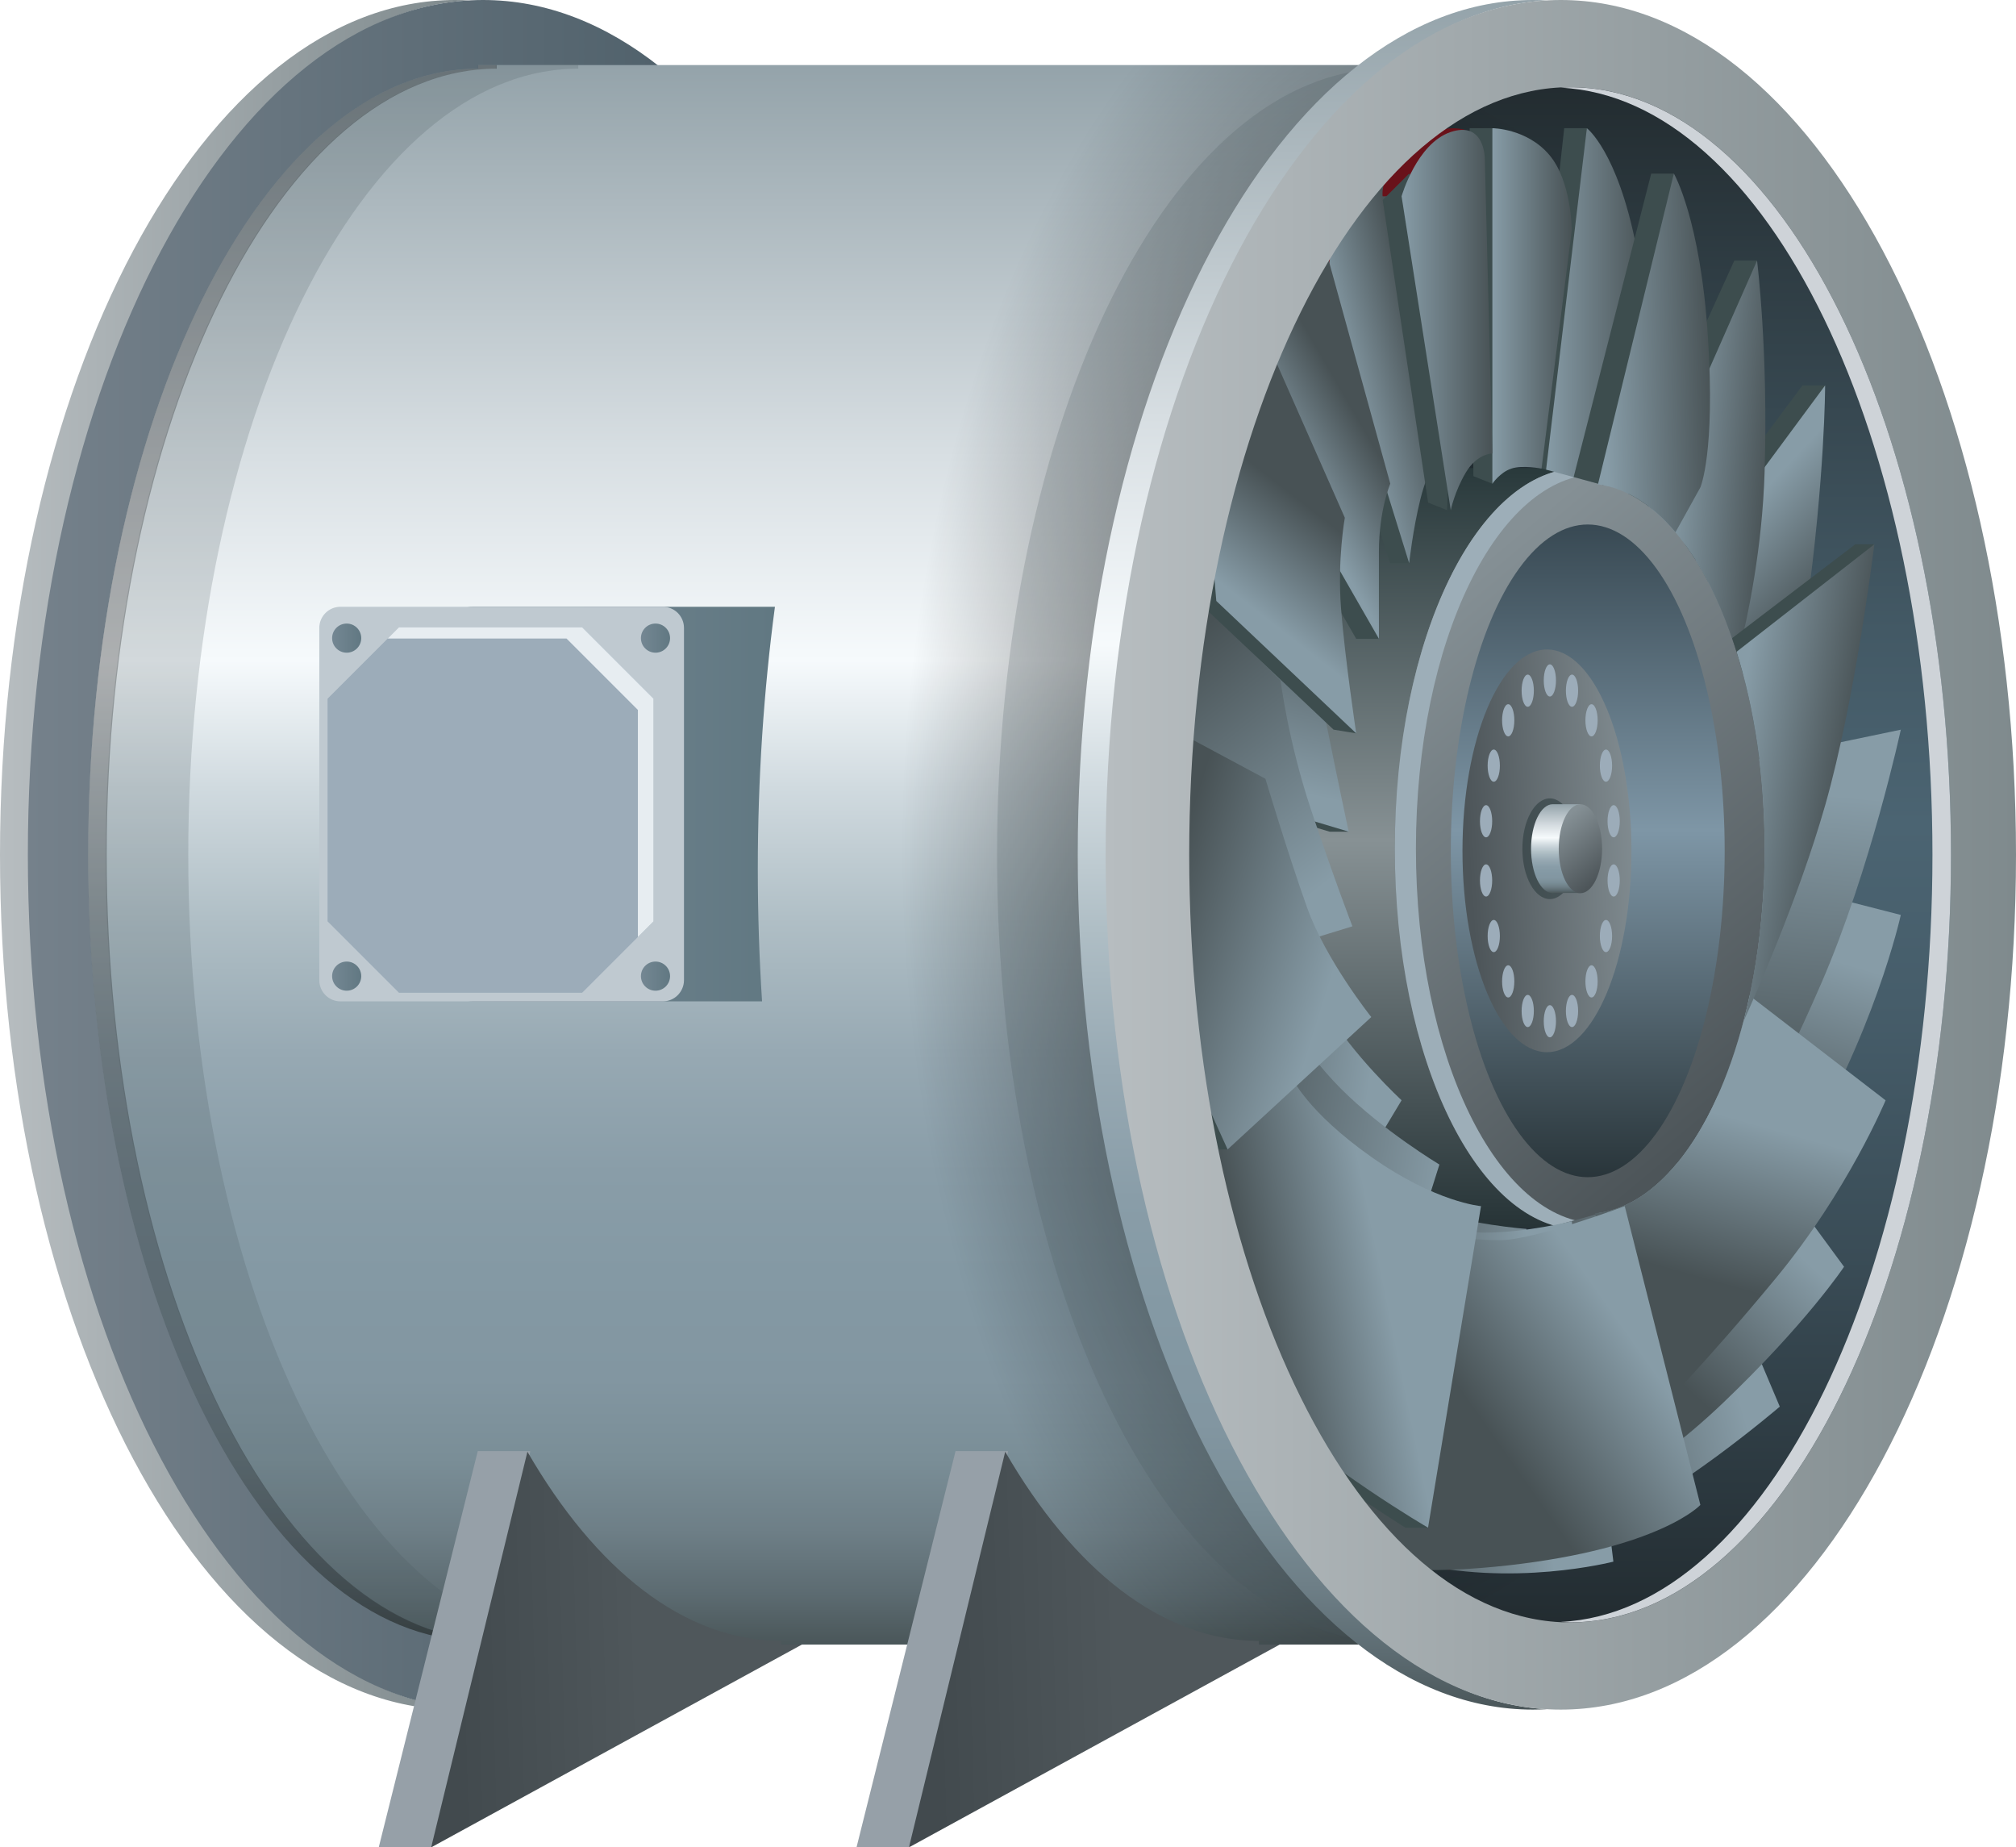 <svg version="1.1" xmlns="http://www.w3.org/2000/svg" xmlns:xlink="http://www.w3.org/1999/xlink"
               viewBox="0 0 346 317" style="enable-background:new 0 0 346 317;" xml:space="preserve">
            <style type="text/css">
              .zysfj-st0{fill:url(#zysfj_1_);}
              .zysfj-st1{fill:url(#zysfj_2_);}
              .zysfj-st2{fill:url(#zysfj_3_);}
              .zysfj-st3{fill:url(#zysfj_4_);}
              .zysfj-st4{fill:url(#zysfj_5_);}
              .zysfj-st5{fill:url(#zysfj_6_);}
              .zysfj-st6{fill:#9DAEB8;}
              .zysfj-st7{fill:url(#zysfj_7_);}
              .zysfj-st8{fill:url(#zysfj_8_);}
              .zysfj-st9{fill:url(#zysfj_9_);}
              .zysfj-st10{fill:#69121A;}
              .zysfj-st11{fill:#3D4D4E;}
              .zysfj-st12{fill:url(#zysfj_10_);}
              .zysfj-st13{fill:url(#zysfj_11_);}
              .zysfj-st14{fill:url(#zysfj_12_);}
              .zysfj-st15{fill:url(#zysfj_13_);}
              .zysfj-st16{fill:url(#zysfj_14_);}
              .zysfj-st17{fill:url(#zysfj_15_);}
              .zysfj-st18{fill:url(#zysfj_16_);}
              .zysfj-st19{fill:#9CACB9;}
              .zysfj-st20{fill:url(#zysfj_17_);}
              .zysfj-st21{fill:url(#zysfj_18_);}
              .zysfj-st22{fill:url(#zysfj_19_);}
              .zysfj-st23{fill:url(#zysfj_20_);}
              .zysfj-st24{fill:url(#zysfj_21_);}
              .zysfj-st25{fill:url(#zysfj_22_);}
              .zysfj-st26{fill:url(#zysfj_23_);}
              .zysfj-st27{fill:url(#zysfj_24_);}
              .zysfj-st28{fill:url(#zysfj_25_);}
              .zysfj-st29{fill:url(#zysfj_26_);}
              .zysfj-st30{fill:url(#zysfj_27_);}
              .zysfj-st31{fill:url(#zysfj_28_);}
              .zysfj-st32{fill:url(#zysfj_29_);}
              .zysfj-st33{fill:url(#zysfj_30_);}
              .zysfj-st34{fill:url(#zysfj_31_);}
              .zysfj-st35{fill:url(#zysfj_32_);}
              .zysfj-st36{fill:url(#zysfj_33_);}
              .zysfj-st37{fill:url(#zysfj_34_);}
              .zysfj-st38{opacity:0.3;}
              .zysfj-st39{opacity:0.2;fill:#49565E;}
              .zysfj-st40{fill:url(#zysfj_35_);}
              .zysfj-st41{fill:url(#zysfj_36_);}
              .zysfj-st42{fill:#CED3D8;}
              .zysfj-st43{fill:#96A0A8;}
              .zysfj-st44{fill:url(#zysfj_37_);}
              .zysfj-st45{fill:url(#zysfj_38_);}
              .zysfj-st46{fill:url(#zysfj_39_);}
              .zysfj-st47{fill:#BFC9D0;}
              .zysfj-st48{fill:#E7EDF1;}
              .zysfj-st49{opacity:0.5;fill:#243436;}
              .zysfj-st50{fill:url(#zysfj_40_);}
              .zysfj-st51{fill:url(#zysfj_41_);}
              .zysfj-st52{fill:url(#zysfj_42_);}
              .zysfj-st53{fill:url(#zysfj_43_);}
              .zysfj-st54{fill:url(#zysfj_44_);}
              .zysfj-st55{fill:url(#zysfj_45_);}
              .zysfj-st56{opacity:0.4;fill:#FF0000;}         
            </style>
            <g id="SVG_base1">
              <linearGradient id="zysfj_1_" gradientUnits="userSpaceOnUse" x1="0" y1="146.683" x2="80.516" y2="146.683">
                <stop  offset="0" style="stop-color:#B7BDC0"/>
                <stop  offset="1" style="stop-color:#7F8A8D"/>
              </linearGradient>
              <path class="zysfj-st0" d="M9.57,146.68C9.57,67.17,38.48,2.45,80.52,0.07C79.72,0.03,78.92,0,78.12,0C34.98,0,0,65.67,0,146.68
                s34.98,146.68,78.12,146.68c0.8,0,1.6-0.03,2.39-0.07C38.48,290.92,9.57,226.19,9.57,146.68z"/>
              <linearGradient id="zysfj_2_" gradientUnits="userSpaceOnUse" x1="4.783" y1="146.683" x2="161.032" y2="146.683">
                <stop  offset="0" style="stop-color:#75818B"/>
                <stop  offset="1" style="stop-color:#41545E"/>
              </linearGradient>
              <path class="zysfj-st1" d="M82.91,0C39.76,0,4.78,65.67,4.78,146.68s34.98,146.68,78.12,146.68s78.12-65.67,78.12-146.68
                S126.05,0,82.91,0z"/>
              <linearGradient id="zysfj_3_" gradientUnits="userSpaceOnUse" x1="226.412" y1="280.264" x2="226.412" y2="13.101">
                <stop  offset="0" style="stop-color:#222B2F"/>
                <stop  offset="0.021" style="stop-color:#242E33"/>
                <stop  offset="0.232" style="stop-color:#394B55"/>
                <stop  offset="0.406" style="stop-color:#465D6A"/>
                <stop  offset="0.52" style="stop-color:#4B6472"/>
                <stop  offset="0.644" style="stop-color:#435965"/>
                <stop  offset="0.873" style="stop-color:#2F3D44"/>
                <stop  offset="1" style="stop-color:#222B2F"/>
              </linearGradient>
              <path class="zysfj-st2" d="M272.04,13.73V13.1H114.8v267.16h157.25v-0.62c36.44,0,65.99-59.53,65.99-132.96S308.49,13.73,272.04,13.73z"
                />
              
                <radialGradient id="zysfj_4_" cx="226.412" cy="146.683" r="88.146" gradientTransform="matrix(1 0 0 1.546 0 -80.109)" gradientUnits="userSpaceOnUse">
                <stop  offset="0" style="stop-color:#000000"/>
                <stop  offset="1" style="stop-color:#000000;stop-opacity:0"/>
              </radialGradient>
              <path class="zysfj-st3" d="M272.04,13.73V13.1H114.8v267.16h157.25v-0.62c36.44,0,65.99-59.53,65.99-132.96S308.49,13.73,272.04,13.73z"
                />
              <linearGradient id="zysfj_5_" gradientUnits="userSpaceOnUse" x1="234.764" y1="210.953" x2="234.764" y2="80.317">
                <stop  offset="0" style="stop-color:#263336"/>
                <stop  offset="0.511" style="stop-color:#879194"/>
                <stop  offset="1" style="stop-color:#29393B"/>
              </linearGradient>
              <path class="zysfj-st4" d="M270.82,80.32h-40.67v0.03c-17.4,0.41-31.44,29.48-31.44,65.29c0,36.07,14.24,65.31,31.81,65.31
                c0.98,0,1.94-0.1,2.9-0.28h37.4V80.32z"/>
              <linearGradient id="zysfj_6_" gradientUnits="userSpaceOnUse" x1="239.931" y1="108.032" x2="303.931" y2="185.032">
                <stop  offset="0" style="stop-color:#859095"/>
                <stop  offset="1" style="stop-color:#4D5559"/>
              </linearGradient>
              <ellipse class="zysfj-st5" cx="271.19" cy="145.64" rx="31.81" ry="65.31"/>
              <path class="zysfj-st6" d="M274.32,209.92c-17.29,0-31.31-28.78-31.31-64.28c0-35.5,14.02-64.28,31.31-64.28c1.21,0,2.39,0.15,3.57,0.43
                c-2.16-0.95-4.4-1.46-6.69-1.46c-17.57,0-31.81,29.24-31.81,65.31s14.24,65.31,31.81,65.31c2.3,0,4.53-0.51,6.69-1.46
                C276.71,209.77,275.52,209.92,274.32,209.92z"/>
              <linearGradient id="zysfj_7_" gradientUnits="userSpaceOnUse" x1="272.5" y1="202" x2="272.5" y2="90">
                <stop  offset="0" style="stop-color:#29353A"/>
                <stop  offset="0.531" style="stop-color:#7E96A6"/>
                <stop  offset="1" style="stop-color:#384953"/>
              </linearGradient>
              <ellipse class="zysfj-st7" cx="272.5" cy="146" rx="23.5" ry="56"/>
              <linearGradient id="zysfj_8_" gradientUnits="userSpaceOnUse" x1="283.088" y1="144.865" x2="252.088" y2="146.865">
                <stop  offset="0" style="stop-color:#859095"/>
                <stop  offset="1" style="stop-color:#4D5559"/>
              </linearGradient>
              <ellipse class="zysfj-st8" cx="265.5" cy="146" rx="14.5" ry="34.55"/>
            </g>
            
              <g id="SVG_ani">
                <g class="f1">
                  <animate values="show;hide;hide;" dur="0.5s" attributeName="class" repeatCount="indefinite"/>
              <linearGradient id="zysfj_9_" gradientUnits="userSpaceOnUse" x1="309.037" y1="163.015" x2="299.066" y2="196.667">
                <stop  offset="0" style="stop-color:#879CA7"/>
                <stop  offset="1" style="stop-color:#485255"/>
              </linearGradient>
                  <path class="zysfj-st9" d="M302.75,150.98c-1.08,26.21-10.02,47.83-21.96,54.87l5.85,22.55c0,0,7.79-6.49,21.42-28.56
                c13.63-22.07,18.17-42.84,18.17-42.84L302.75,150.98z"/>
                  <path class="zysfj-st10" d="M207.45,228.39l-14.93,5.19c0,0,11.61,10.83,23.36,19.47c22.07,16.23,46.08,16.23,46.08,16.23L207.45,228.39z
                "/>
                  <path class="zysfj-st10" d="M200.96,73.92l-5.19-14.93h-3.25c0,0,0.65,22.07,3.25,40.89s6.49,35.05,6.49,35.05h3.25L200.96,73.92z"/>
                  <polygon class="zysfj-st11" points="217.19,133.63 204.21,133.63 202.26,134.93 228.22,142.72 231.47,142.72 	"/>
                  <linearGradient id="zysfj_10_" gradientUnits="userSpaceOnUse" x1="294.799" y1="227.039" x2="260.316" y2="237.01">
                <stop  offset="0" style="stop-color:#879CA7"/>
                    <stop  offset="1" style="stop-color:#485255"/>
              </linearGradient>
                  <path class="zysfj-st12" d="M287.82,199.63c-3.98,4.81-8.53,7.83-13.4,8.49c-0.07,0.09-0.11,0.15-0.11,0.15s-3.25,1.3-10.38,2.6
                c-10.53,1.91-14.93,1.3-14.93,1.3l-12.33,57.11c0,0,24.66-1.95,37.64-7.14c12.98-5.19,31.15-20.77,31.15-20.77L287.82,199.63z"/>
                  <path class="zysfj-st11" d="M293.11,99.75l2.61,0.78l17.52-34.4h-3.89l-20.23,27.17C290.53,95.23,291.87,97.38,293.11,99.75z"/>
                  <linearGradient id="zysfj_11_" gradientUnits="userSpaceOnUse" x1="296.481" y1="90.965" x2="311.853" y2="105.091">
                <stop  offset="0" style="stop-color:#879CA7"/>
                    <stop  offset="1" style="stop-color:#485255"/>
              </linearGradient>
                  <path class="zysfj-st13" d="M291.04,96.14c6.12,9.75,10.38,24.16,11.51,40.64c2.19-6.27,5.44-17.24,7.44-31.7
                c3.25-23.36,3.25-38.94,3.25-38.94L291.04,96.14z"/>
                  <polygon class="zysfj-st11" points="265.36,80.59 272.35,57.7 272.35,22 268.46,22 262.12,79.71 	"/>
                  <linearGradient id="zysfj_12_" gradientUnits="userSpaceOnUse" x1="265.349" y1="52.569" x2="282.669" y2="52.569">
                <stop  offset="0" style="stop-color:#879CA7"/>
                    <stop  offset="1" style="stop-color:#485255"/>
              </linearGradient>
                  <path class="zysfj-st14" d="M280.79,42.12C277.55,25.89,272.35,22,272.35,22l-7,58.59l9.44,2.55l7.3-24.14
                C282.09,58.99,284.04,58.35,280.79,42.12z"/>
                  <path class="zysfj-st10" d="M223.68,51.21h3.89l9.74-16.23L239.25,22h-4.54c0,0-5.19,3.25-8.44,12.98S223.68,51.21,223.68,51.21z"/>
                  <polygon class="zysfj-st11" points="235.36,55.75 226.27,46.66 223.68,51.21 238.6,96.64 241.85,96.64 	"/>
                  <linearGradient id="zysfj_13_" gradientUnits="userSpaceOnUse" x1="229.984" y1="61.881" x2="243.694" y2="58.557">
                <stop  offset="0" style="stop-color:#879CA7"/>
                    <stop  offset="1" style="stop-color:#485255"/>
              </linearGradient>
                  <path class="zysfj-st15" d="M241.85,96.64l-14.28-46.08c0,0,0.65-11.68,3.89-18.17S239.25,22,239.25,22l7.79,55.82
                c0,0-1.95,2.6-3.25,7.79S241.85,96.64,241.85,96.64z"/>
                  <linearGradient id="zysfj_14_" gradientUnits="userSpaceOnUse" x1="206.743" y1="132.552" x2="214.222" y2="98.069">
                <stop  offset="0" style="stop-color:#879CA7"/>
                    <stop  offset="1" style="stop-color:#485255"/>
              </linearGradient>
                  <path class="zysfj-st16" d="M195.77,58.99c0,0,0.65,20.12,3.25,38.29c2.6,18.17,6.49,37.64,6.49,37.64l25.96,7.79
                c0,0-1.97-9.19-3.89-18.82c-2.6-12.98-2.6-20.77-2.6-20.77L195.77,58.99z"/>
                  <linearGradient id="zysfj_15_" gradientUnits="userSpaceOnUse" x1="261.183" y1="238.714" x2="230.439" y2="230.404">
                <stop  offset="0" style="stop-color:#879CA7"/>
                    <stop  offset="1" style="stop-color:#485255"/>
              </linearGradient>
                  <path class="zysfj-st17" d="M226.27,197.89c0,0,6.49,5.84,16.23,9.09c9.74,3.25,19.47,3.89,19.47,3.89l-0.65,58.41
                c0,0-18.17-1.95-33.1-11.03s-31.15-24.66-31.15-24.66L226.27,197.89z"/>
                  <polygon class="zysfj-st10" points="192.52,233.58 197.07,233.58 210.05,231.64 226.27,201.13 226.27,197.89 223.03,199.18 	"/>
                  <path class="zysfj-st11" d="M175,146.61c0,0,7.14,24.01,17.52,42.19s22.72,35.7,22.72,35.7h3.89l-5.19-20.12l-29.21-53.22l-5.84-4.54H175
                z"/>
                  <linearGradient id="zysfj_16_" gradientUnits="userSpaceOnUse" x1="234.388" y1="190.439" x2="201.982" y2="185.869">
                <stop  offset="0" style="stop-color:#879CA7"/>
                    <stop  offset="1" style="stop-color:#485255"/>
              </linearGradient>
                  <path class="zysfj-st18" d="M217.19,151.81l-38.29-5.19c0,0,8.44,22.72,16.87,39.59s23.36,38.29,23.36,38.29l21.42-35.7
                c0,0-8.44-7.79-12.98-15.58C223.03,165.43,217.19,151.81,217.19,151.81z"/>
                  <ellipse class="zysfj-st19" cx="266" cy="116.76" rx="1.05" ry="2.76"/>
                  <ellipse class="zysfj-st19" cx="266" cy="175.24" rx="1.05" ry="2.76"/>
                  <ellipse class="zysfj-st19" cx="256.37" cy="160.62" rx="1.05" ry="2.76"/>
                  <ellipse class="zysfj-st19" cx="275.63" cy="131.38" rx="1.05" ry="2.76"/>
                  <ellipse class="zysfj-st19" cx="275.63" cy="160.62" rx="1.05" ry="2.76"/>
                  <ellipse class="zysfj-st19" cx="256.37" cy="131.38" rx="1.05" ry="2.76"/>
            </g>
                <g  class="f2">
                  <animate values="hide;show;hide;" dur="0.5s" attributeName="class" repeatCount="indefinite"/>
              <linearGradient id="zysfj_17_" gradientUnits="userSpaceOnUse" x1="311.182" y1="136.089" x2="306.289" y2="191.055">
                <stop  offset="0" style="stop-color:#879CA7"/>
                <stop  offset="1" style="stop-color:#485255"/>
              </linearGradient>
                  <path class="zysfj-st20" d="M301.93,130.28c0.6,4.92,0.93,10.06,0.93,15.36c0,19.23-4.22,36.43-10.86,47.92l5.02,6.28
                c0,0,7.14-11.68,15.58-31.15c8.44-19.47,13.63-43.48,13.63-43.48L301.93,130.28z"/>
                  <linearGradient id="zysfj_18_" gradientUnits="userSpaceOnUse" x1="298.851" y1="206.307" x2="278.707" y2="228.466">
                <stop  offset="0" style="stop-color:#879CA7"/>
                    <stop  offset="1" style="stop-color:#485255"/>
              </linearGradient>
                  <path class="zysfj-st21" d="M294.86,187.92c-4.87,10.92-11.6,18.28-19.15,19.98l-9.54,2.6l4.24,47.75c0,0,11.03-3.89,25.31-17.52
                c14.28-13.63,20.77-23.36,20.77-23.36L294.86,187.92z"/>
                  <polygon class="zysfj-st10" points="218.48,253.7 209.4,253.7 205.5,253.7 232.11,206.97 235.36,206.97 	"/>
                  <linearGradient id="zysfj_19_" gradientUnits="userSpaceOnUse" x1="264.098" y1="237.208" x2="236.471" y2="239.51">
                <stop  offset="0" style="stop-color:#879CA7"/>
                    <stop  offset="1" style="stop-color:#485255"/>
              </linearGradient>
                  <path class="zysfj-st22" d="M235.36,206.97c0,0,12.33,4.54,19.47,4.54c7.14,0,14.93-1.95,14.93-1.95l7.14,58.41c0,0-17.52,4.54-35.05,0
                S209.4,253.7,209.4,253.7L235.36,206.97z"/>
                  <polygon class="zysfj-st11" points="252.23,22 252.88,81.71 256.13,83.01 261.97,39.52 256.13,22 	"/>
                  <path class="zysfj-st11" d="M283.56,87.37l12.8-12.8l5.19-29.86h-3.89l-18.19,40.01C280.88,85.42,282.25,86.3,283.56,87.37z"/>
                  <path class="zysfj-st10" d="M219.13,26.54h3.89v25.31l-6.49,22.72h-3.89c0,0-0.65-13.63,1.3-25.96
                C215.89,36.28,219.13,26.54,219.13,26.54z"/>
                  <polygon class="zysfj-st11" points="224.97,77.82 214.59,71.97 212.64,74.57 232.76,109.62 236.66,109.62 	"/>
                  <path class="zysfj-st11" d="M194.47,101.18l-7.79-16.87l-3.89,1.3c0,0,3.89,29.21,8.44,45.43s11.68,35.7,11.68,35.7h3.89L194.47,101.18z"
                  />
                  <path class="zysfj-st11" d="M193.82,185.55l-12.98-7.14l-3.25,1.3c0,0,12.98,24.66,22.72,37.64c9.74,12.98,27.26,29.86,27.26,29.86h4.54
                L193.82,185.55z"/>
                  <path class="zysfj-st10" d="M215.89,249.81l-10.38,3.89c0,0,4.23,4.16,17.52,9.09c17.52,6.49,25.89,6.57,25.89,6.57L215.89,249.81z"/>
                  <linearGradient id="zysfj_20_" gradientUnits="userSpaceOnUse" x1="287.084" y1="77.578" x2="304.064" y2="79.017">
                <stop  offset="0" style="stop-color:#879CA7"/>
                    <stop  offset="1" style="stop-color:#485255"/>
              </linearGradient>
                  <path class="zysfj-st23" d="M301.56,44.72l-18.61,42.18c6.39,4.86,11.77,14,15.32,25.72c1.77-6.97,4.18-18.63,4.58-31.55
                C303.51,60.29,301.56,44.72,301.56,44.72z"/>
                  <linearGradient id="zysfj_21_" gradientUnits="userSpaceOnUse" x1="256.128" y1="52.504" x2="269.758" y2="52.504">
                <stop  offset="0" style="stop-color:#879CA7"/>
                    <stop  offset="1" style="stop-color:#485255"/>
              </linearGradient>
                  <path class="zysfj-st24" d="M264.57,80.41l5.19-40.89c0,0,0-8.44-3.89-12.98C261.97,22,256.13,22,256.13,22v61.01c0,0,1.3-1.95,3.25-2.6
                C261.32,79.76,264.57,80.41,264.57,80.41z"/>
                  <linearGradient id="zysfj_22_" gradientUnits="userSpaceOnUse" x1="246.909" y1="211.71" x2="205.468" y2="204.803">
                <stop  offset="0" style="stop-color:#879CA7"/>
                    <stop  offset="1" style="stop-color:#485255"/>
              </linearGradient>
                  <path class="zysfj-st25" d="M216.54,168.68c0,0,6.49,11.03,13.63,18.17c7.14,7.14,16.87,12.98,16.87,12.98l-14.93,47.38
                c0,0-18.17-14.28-29.21-31.15c-11.03-16.87-22.07-37.64-22.07-37.64L216.54,168.68z"/>
                  <linearGradient id="zysfj_23_" gradientUnits="userSpaceOnUse" x1="223.643" y1="154.708" x2="194.001" y2="117.584">
                <stop  offset="0" style="stop-color:#879CA7"/>
                    <stop  offset="1" style="stop-color:#485255"/>
              </linearGradient>
                  <path class="zysfj-st26" d="M186.68,84.31l33.1,32.45c0,0,1.3,10.38,5.19,22.07s7.14,20.12,7.14,20.12l-25.31,7.79
                c0,0-7.79-16.87-12.98-39.59C188.63,104.43,186.68,84.31,186.68,84.31z"/>
                  <linearGradient id="zysfj_24_" gradientUnits="userSpaceOnUse" x1="217.671" y1="75.113" x2="230.622" y2="67.631">
                <stop  offset="0" style="stop-color:#879CA7"/>
                    <stop  offset="1" style="stop-color:#485255"/>
              </linearGradient>
                  <path class="zysfj-st27" d="M223.03,26.54c0,0-3.89,9.09-5.19,23.36s-1.3,24.66-1.3,24.66l20.12,35.05c0,0,0-7.79,0-14.93
                c0-7.14,1.95-11.68,1.95-11.68L223.03,26.54z"/>
                  <ellipse class="zysfj-st19" cx="262.2" cy="118.52" rx="1.05" ry="2.76"/>
                  <ellipse class="zysfj-st19" cx="269.8" cy="173.48" rx="1.05" ry="2.76"/>
                  <ellipse class="zysfj-st19" cx="258.85" cy="168.4" rx="1.05" ry="2.76"/>
                  <ellipse class="zysfj-st19" cx="273.15" cy="123.6" rx="1.05" ry="2.76"/>
                  <ellipse class="zysfj-st19" cx="276.95" cy="151.08" rx="1.05" ry="2.76"/>
                  <ellipse class="zysfj-st19" cx="255.05" cy="140.92" rx="1.05" ry="2.76"/>
            </g>
                <g  class="f3">
                  <animate values="hide;hide;show;" dur="0.5s" attributeName="class" repeatCount="indefinite"/>
              <path class="zysfj-st11" d="M299.07,115.39l22.61-22h-3.25l-21.16,16.12C297.92,111.4,298.52,113.36,299.07,115.39z"/>
                  <polygon class="zysfj-st11" points="283.39,29.79 270.08,81.86 275.19,83.25 283.39,70.68 287.28,29.79 	"/>
                  <path class="zysfj-st10" d="M243.15,34.98l-2.6-1.3h-3.25c0,0-0.65-3.89,4.54-8.44c5.19-4.54,9.55-2.96,9.55-2.96L243.15,34.98z"/>
                  <path class="zysfj-st11" d="M250.29,38.87c-0.65,0-8.44-9.09-8.44-9.09l-4.54,4.54l7.79,51.92l3.25,1.3L250.29,38.87z"/>
                  <path class="zysfj-st10" d="M210.7,51.86l-1.95-12.98h-3.89c0,0-1.95,22.72-1.3,36.35c0.65,13.63,1.95,27.91,1.95,27.91h3.25L210.7,51.86
                z"/>
                  <polygon class="zysfj-st11" points="219.78,103.13 208.33,97.82 205.5,103.13 228.87,125.2 232.76,125.84 	"/>
                  <polygon class="zysfj-st10" points="231.47,265.38 223.68,266.68 219.78,266.03 239.9,212.16 243.15,212.16 	"/>
                  <linearGradient id="zysfj_25_" gradientUnits="userSpaceOnUse" x1="300.349" y1="192.617" x2="292.763" y2="219.557">
                <stop  offset="0" style="stop-color:#879CA7"/>
                    <stop  offset="1" style="stop-color:#485255"/>
              </linearGradient>
                  <path class="zysfj-st28" d="M300.28,170.84c-4.55,21.21-14.65,36.25-26.53,37.36l10.28,34.47c0,0,8.44-8.44,20.77-23.36
                s18.82-30.5,18.82-30.5L300.28,170.84z"/>
                  <linearGradient id="zysfj_26_" gradientUnits="userSpaceOnUse" x1="296.795" y1="131.92" x2="316.412" y2="135.32">
                <stop  offset="0" style="stop-color:#879CA7"/>
                    <stop  offset="1" style="stop-color:#485255"/>
              </linearGradient>
                  <path class="zysfj-st29" d="M298.04,111.84c3.05,9.75,4.82,21.35,4.82,33.8c0,10.69-1.3,20.74-3.6,29.55
                c1.58-3.46,9.34-20.75,13.99-37.01c5.19-18.17,8.44-44.78,8.44-44.78L298.04,111.84z"/>
                  <linearGradient id="zysfj_27_" gradientUnits="userSpaceOnUse" x1="275.264" y1="60.903" x2="293.834" y2="60.38">
                <stop  offset="0" style="stop-color:#879CA7"/>
                    <stop  offset="1" style="stop-color:#485255"/>
              </linearGradient>
                  <path class="zysfj-st30" d="M287.56,91.33l4.26-7.68c0,0,2.6-5.84,1.3-25.96s-5.84-27.91-5.84-27.91l-13.03,53.34
                C279.08,83.74,283.6,86.65,287.56,91.33z"/>
                  <linearGradient id="zysfj_28_" gradientUnits="userSpaceOnUse" x1="240.552" y1="54.918" x2="256.128" y2="54.918">
                <stop  offset="0" style="stop-color:#879CA7"/>
                    <stop  offset="1" style="stop-color:#485255"/>
              </linearGradient>
                  <path class="zysfj-st31" d="M248.99,87.55l-8.44-53.87c0,0,2.6-9.09,8.44-11.03s5.84,4.54,5.84,4.54l1.3,50.62c0,0-2.6,0-4.54,3.25
                S248.99,87.55,248.99,87.55z"/>
                  <linearGradient id="zysfj_29_" gradientUnits="userSpaceOnUse" x1="278.318" y1="227.346" x2="254.516" y2="244.086">
                <stop  offset="0" style="stop-color:#879CA7"/>
                    <stop  offset="1" style="stop-color:#485255"/>
              </linearGradient>
                  <path class="zysfj-st32" d="M223.68,266.68l19.47-55.17c0,0,8.44,1.3,14.28,1.3c5.84,0,21.42-5.84,21.42-5.84l12.98,51.27
                c0,0-6.91,7.47-33.1,10.38C235.36,271.23,223.68,266.68,223.68,266.68z"/>
                  <polygon class="zysfj-st10" points="191.87,209.57 187.33,208.27 183.44,208.27 219.13,184.91 221.73,184.91 	"/>
                  <path class="zysfj-st11" d="M204.86,212.81l-11.03-10.38l-10.38,5.84c0,0,10.38,17.52,24.66,29.86c14.28,12.33,33.1,24.01,33.1,24.01
                h3.89L204.86,212.81z"/>
                  <linearGradient id="zysfj_30_" gradientUnits="userSpaceOnUse" x1="237.951" y1="222.594" x2="214.934" y2="227.302">
                <stop  offset="0" style="stop-color:#879CA7"/>
                    <stop  offset="1" style="stop-color:#485255"/>
              </linearGradient>
                  <path class="zysfj-st33" d="M221.73,184.91l-34.4,23.36c0,0,12.33,18.17,26.61,31.15c14.28,12.98,31.15,22.72,31.15,22.72l9.09-55.17
                c0,0-7.79-0.65-18.82-8.44C224.33,190.75,221.73,184.91,221.73,184.91z"/>
                  <path class="zysfj-st11" d="M186.68,121.95l-5.84-7.79l-3.89,1.3c0,0,5.19,24.01,11.68,40.24c6.49,16.23,18.17,41.54,18.17,41.54h3.89
                L186.68,121.95z"/>
                  <linearGradient id="zysfj_31_" gradientUnits="userSpaceOnUse" x1="229.072" y1="166.125" x2="198.993" y2="156.709">
                <stop  offset="0" style="stop-color:#879CA7"/>
                    <stop  offset="1" style="stop-color:#485255"/>
              </linearGradient>
                  <path class="zysfj-st34" d="M180.84,114.16c0,0,5.84,25.31,12.33,42.19c6.49,16.87,17.52,40.89,17.52,40.89l24.66-22.72
                c0,0-7.79-9.74-11.03-18.82c-3.25-9.09-7.14-22.07-7.14-22.07L180.84,114.16z"/>
                  <linearGradient id="zysfj_32_" gradientUnits="userSpaceOnUse" x1="207.908" y1="98.838" x2="219.94" y2="83.406">
                <stop  offset="0" style="stop-color:#879CA7"/>
                    <stop  offset="1" style="stop-color:#485255"/>
              </linearGradient>
                  <path class="zysfj-st35" d="M208.75,38.87c0,0-2.6,16.87-1.95,33.1c0.65,16.23,1.95,31.15,1.95,31.15l24.01,22.72
                c0,0-1.95-12.98-2.6-21.42c-0.65-8.44,0.65-15.58,0.65-15.58L208.75,38.87z"/>
                  <ellipse class="zysfj-st19" cx="258.85" cy="123.6" rx="1.05" ry="2.76"/>
                  <ellipse class="zysfj-st19" cx="273.15" cy="168.4" rx="1.05" ry="2.76"/>
                  <ellipse class="zysfj-st19" cx="262.2" cy="173.48" rx="1.05" ry="2.76"/>
                  <ellipse class="zysfj-st19" cx="269.8" cy="118.52" rx="1.05" ry="2.76"/>
                  <ellipse class="zysfj-st19" cx="276.95" cy="140.92" rx="1.05" ry="2.76"/>
                  <ellipse class="zysfj-st19" cx="255.05" cy="151.08" rx="1.05" ry="2.76"/>
            </g>
              </g>
            
              <g class="SVG_sta" style="display: none">
                <path class="zysfj-st11" d="M299.07,115.39l22.61-22h-3.25l-21.16,16.12C297.92,111.4,298.52,113.36,299.07,115.39z"/>
                <polygon class="zysfj-st11" points="283.39,29.79 270.08,81.86 275.19,83.25 283.39,70.68 287.28,29.79 	"/>
                <path class="zysfj-st10" d="M243.15,34.98l-2.6-1.3h-3.25c0,0-0.65-3.89,4.54-8.44c5.19-4.54,9.55-2.96,9.55-2.96L243.15,34.98z"/>
                <path class="zysfj-st11" d="M250.29,38.87c-0.65,0-8.44-9.09-8.44-9.09l-4.54,4.54l7.79,51.92l3.25,1.3L250.29,38.87z"/>
                <path class="zysfj-st10" d="M210.7,51.86l-1.95-12.98h-3.89c0,0-1.95,22.72-1.3,36.35c0.65,13.63,1.95,27.91,1.95,27.91h3.25L210.7,51.86
                z"/>
                <polygon class="zysfj-st11" points="219.78,103.13 208.33,97.82 205.5,103.13 228.87,125.2 232.76,125.84 	"/>
                <polygon class="zysfj-st10" points="231.47,265.38 223.68,266.68 219.78,266.03 239.9,212.16 243.15,212.16 	"/>
                <linearGradient id="zysfj_25_" gradientUnits="userSpaceOnUse" x1="300.349" y1="192.617" x2="292.763" y2="219.557">
                <stop  offset="0" style="stop-color:#879CA7"/>
                  <stop  offset="1" style="stop-color:#485255"/>
              </linearGradient>
                <path class="zysfj-st28" d="M300.28,170.84c-4.55,21.21-14.65,36.25-26.53,37.36l10.28,34.47c0,0,8.44-8.44,20.77-23.36
                s18.82-30.5,18.82-30.5L300.28,170.84z"/>
                <linearGradient id="zysfj_26_" gradientUnits="userSpaceOnUse" x1="296.795" y1="131.92" x2="316.412" y2="135.32">
                <stop  offset="0" style="stop-color:#879CA7"/>
                  <stop  offset="1" style="stop-color:#485255"/>
              </linearGradient>
                <path class="zysfj-st29" d="M298.04,111.84c3.05,9.75,4.82,21.35,4.82,33.8c0,10.69-1.3,20.74-3.6,29.55
                c1.58-3.46,9.34-20.75,13.99-37.01c5.19-18.17,8.44-44.78,8.44-44.78L298.04,111.84z"/>
                <linearGradient id="zysfj_27_" gradientUnits="userSpaceOnUse" x1="275.264" y1="60.903" x2="293.834" y2="60.38">
                <stop  offset="0" style="stop-color:#879CA7"/>
                  <stop  offset="1" style="stop-color:#485255"/>
              </linearGradient>
                <path class="zysfj-st30" d="M287.56,91.33l4.26-7.68c0,0,2.6-5.84,1.3-25.96s-5.84-27.91-5.84-27.91l-13.03,53.34
                C279.08,83.74,283.6,86.65,287.56,91.33z"/>
                <linearGradient id="zysfj_28_" gradientUnits="userSpaceOnUse" x1="240.552" y1="54.918" x2="256.128" y2="54.918">
                <stop  offset="0" style="stop-color:#879CA7"/>
                  <stop  offset="1" style="stop-color:#485255"/>
              </linearGradient>
                <path class="zysfj-st31" d="M248.99,87.55l-8.44-53.87c0,0,2.6-9.09,8.44-11.03s5.84,4.54,5.84,4.54l1.3,50.62c0,0-2.6,0-4.54,3.25
                S248.99,87.55,248.99,87.55z"/>
                <linearGradient id="zysfj_29_" gradientUnits="userSpaceOnUse" x1="278.318" y1="227.346" x2="254.516" y2="244.086">
                <stop  offset="0" style="stop-color:#879CA7"/>
                  <stop  offset="1" style="stop-color:#485255"/>
              </linearGradient>
                <path class="zysfj-st32" d="M223.68,266.68l19.47-55.17c0,0,8.44,1.3,14.28,1.3c5.84,0,21.42-5.84,21.42-5.84l12.98,51.27
                c0,0-6.91,7.47-33.1,10.38C235.36,271.23,223.68,266.68,223.68,266.68z"/>
                <polygon class="zysfj-st10" points="191.87,209.57 187.33,208.27 183.44,208.27 219.13,184.91 221.73,184.91 	"/>
                <path class="zysfj-st11" d="M204.86,212.81l-11.03-10.38l-10.38,5.84c0,0,10.38,17.52,24.66,29.86c14.28,12.33,33.1,24.01,33.1,24.01
                h3.89L204.86,212.81z"/>
                <linearGradient id="zysfj_30_" gradientUnits="userSpaceOnUse" x1="237.951" y1="222.594" x2="214.934" y2="227.302">
                <stop  offset="0" style="stop-color:#879CA7"/>
                  <stop  offset="1" style="stop-color:#485255"/>
              </linearGradient>
                <path class="zysfj-st33" d="M221.73,184.91l-34.4,23.36c0,0,12.33,18.17,26.61,31.15c14.28,12.98,31.15,22.72,31.15,22.72l9.09-55.17
                c0,0-7.79-0.65-18.82-8.44C224.33,190.75,221.73,184.91,221.73,184.91z"/>
                <path class="zysfj-st11" d="M186.68,121.95l-5.84-7.79l-3.89,1.3c0,0,5.19,24.01,11.68,40.24c6.49,16.23,18.17,41.54,18.17,41.54h3.89
                L186.68,121.95z"/>
                <linearGradient id="zysfj_31_" gradientUnits="userSpaceOnUse" x1="229.072" y1="166.125" x2="198.993" y2="156.709">
                <stop  offset="0" style="stop-color:#879CA7"/>
                  <stop  offset="1" style="stop-color:#485255"/>
              </linearGradient>
                <path class="zysfj-st34" d="M180.84,114.16c0,0,5.84,25.31,12.33,42.19c6.49,16.87,17.52,40.89,17.52,40.89l24.66-22.72
                c0,0-7.79-9.74-11.03-18.82c-3.25-9.09-7.14-22.07-7.14-22.07L180.84,114.16z"/>
                <linearGradient id="zysfj_32_" gradientUnits="userSpaceOnUse" x1="207.908" y1="98.838" x2="219.94" y2="83.406">
                <stop  offset="0" style="stop-color:#879CA7"/>
                  <stop  offset="1" style="stop-color:#485255"/>
              </linearGradient>
                <path class="zysfj-st35" d="M208.75,38.87c0,0-2.6,16.87-1.95,33.1c0.65,16.23,1.95,31.15,1.95,31.15l24.01,22.72
                c0,0-1.95-12.98-2.6-21.42c-0.65-8.44,0.65-15.58,0.65-15.58L208.75,38.87z"/>
                <ellipse class="zysfj-st19" cx="258.85" cy="123.6" rx="1.05" ry="2.76"/>
                <ellipse class="zysfj-st19" cx="273.15" cy="168.4" rx="1.05" ry="2.76"/>
                <ellipse class="zysfj-st19" cx="262.2" cy="173.48" rx="1.05" ry="2.76"/>
                <ellipse class="zysfj-st19" cx="269.8" cy="118.52" rx="1.05" ry="2.76"/>
                <ellipse class="zysfj-st19" cx="276.95" cy="140.92" rx="1.05" ry="2.76"/>
                <ellipse class="zysfj-st19" cx="255.05" cy="151.08" rx="1.05" ry="2.76"/>
            
              </g>
            
            
            <g id="SVG_base2">
              <linearGradient id="zysfj_33_" gradientUnits="userSpaceOnUse" x1="126.635" y1="282.205" x2="126.635" y2="11.161">
                <stop  offset="0" style="stop-color:#4A5659"/>
                <stop  offset="0.032" style="stop-color:#5C6B71"/>
                <stop  offset="0.073" style="stop-color:#6E7F87"/>
                <stop  offset="0.118" style="stop-color:#7A8E97"/>
                <stop  offset="0.168" style="stop-color:#8296A1"/>
                <stop  offset="0.235" style="stop-color:#8499A4"/>
                <stop  offset="0.299" style="stop-color:#899DA8"/>
                <stop  offset="0.375" style="stop-color:#97A9B3"/>
                <stop  offset="0.457" style="stop-color:#AFBEC5"/>
                <stop  offset="0.542" style="stop-color:#D0DADF"/>
                <stop  offset="0.623" style="stop-color:#F6FAFC"/>
                <stop  offset="0.756" style="stop-color:#D7DEE2"/>
                <stop  offset="1" style="stop-color:#94A3AA"/>
              </linearGradient>
              <path class="zysfj-st36" d="M192.69,146.68c0-59.73,18.57-111.31,45.46-135.52H82.07v0.63c-36.97,0-66.94,60.39-66.94,134.89
                s29.97,134.89,66.94,134.89v0.63h156.08C211.26,258,192.69,206.41,192.69,146.68z"/>
              
                <radialGradient id="zysfj_34_" cx="259.635" cy="145.683" r="104.948" gradientTransform="matrix(1 0 0 1.636 0 -92.637)" gradientUnits="userSpaceOnUse">
                <stop  offset="0" style="stop-color:#000000"/>
                <stop  offset="1" style="stop-color:#000000;stop-opacity:0"/>
              </radialGradient>
              <path class="zysfj-st37" d="M192.69,146.68c0-59.73,18.57-111.31,45.46-135.52h-53.08l-1,0.63c-36.97,0-66.94,60.39-66.94,134.89
                s29.97,134.89,66.94,134.89l4,0.63h50.08C211.26,258,192.69,206.41,192.69,146.68z"/>
              <path class="zysfj-st38" d="M18.31,146.68c0-74.5,29.97-134.89,66.94-134.89v-0.63h-3.19v0.63c-36.97,0-66.94,60.39-66.94,134.89
                c0,74.5,29.97,134.89,66.94,134.89v0.63h3.19v-0.63C48.28,281.57,18.31,221.18,18.31,146.68z"/>
              <path class="zysfj-st39" d="M32.31,146.68c0-74.5,29.97-134.89,66.94-134.89v-0.63H85.07v0.63c-36.97,0-66.94,60.39-66.94,134.89
                c0,74.5,29.97,134.89,66.94,134.89v0.63h14.19v-0.63C62.28,281.57,32.31,221.18,32.31,146.68z"/>
              <path class="zysfj-st39" d="M185.31,146.68c0-74.5,29.97-134.89,66.94-134.89v-0.63h-14.19v0.63c-36.97,0-66.94,60.39-66.94,134.89
                c0,74.5,29.97,134.89,66.94,134.89v0.63h14.19v-0.63C215.28,281.57,185.31,221.18,185.31,146.68z"/>
              <linearGradient id="zysfj_35_" gradientUnits="userSpaceOnUse" x1="225.226" y1="293.365" x2="225.226" y2="0">
                <stop  offset="0" style="stop-color:#4A5659"/>
                <stop  offset="0.032" style="stop-color:#5C6B71"/>
                <stop  offset="0.073" style="stop-color:#6E7F87"/>
                <stop  offset="0.118" style="stop-color:#7A8E97"/>
                <stop  offset="0.168" style="stop-color:#8296A1"/>
                <stop  offset="0.235" style="stop-color:#8499A4"/>
                <stop  offset="0.299" style="stop-color:#899DA8"/>
                <stop  offset="0.375" style="stop-color:#97A9B3"/>
                <stop  offset="0.457" style="stop-color:#AFBEC5"/>
                <stop  offset="0.542" style="stop-color:#D0DADF"/>
                <stop  offset="0.623" style="stop-color:#F6FAFC"/>
                <stop  offset="0.756" style="stop-color:#D7DEE2"/>
                <stop  offset="1" style="stop-color:#94A3AA"/>
              </linearGradient>
              <path class="zysfj-st40" d="M194.53,146.68c0-79.51,28.91-144.23,70.95-146.61C264.69,0.03,263.89,0,263.09,0
                c-43.15,0-78.12,65.67-78.12,146.68s34.98,146.68,78.12,146.68c0.8,0,1.6-0.03,2.39-0.07
                C223.44,290.92,194.53,226.19,194.53,146.68z"/>
              <linearGradient id="zysfj_36_" gradientUnits="userSpaceOnUse" x1="189.751" y1="146.683" x2="346" y2="146.683">
                <stop  offset="0" style="stop-color:#B7BDC0"/>
                <stop  offset="1" style="stop-color:#7F8A8D"/>
              </linearGradient>
              <path class="zysfj-st41" d="M267.88,0c-43.15,0-78.12,65.67-78.12,146.68s34.98,146.68,78.12,146.68S346,227.69,346,146.68
                S311.02,0,267.88,0z M269.47,278.4c-36.1,0-65.37-58.97-65.37-131.72s29.27-131.72,65.37-131.72s65.37,58.97,65.37,131.72
                S305.57,278.4,269.47,278.4z"/>
              <path class="zysfj-st42" d="M269.47,14.97c-0.53,0-1.06,0.06-1.59,0.08c35.36,1.71,63.78,59.97,63.78,131.63s-28.41,129.92-63.78,131.63
                c0.53,0.03,1.06,0.08,1.59,0.08c36.1,0,65.37-58.97,65.37-131.72S305.57,14.97,269.47,14.97z"/>
              <polygon class="zysfj-st43" points="91,249 82,249 65,317 74,317 85,287 	"/>
              <linearGradient id="zysfj_37_" gradientUnits="userSpaceOnUse" x1="78.404" y1="283.167" x2="139.285" y2="281.452">
                <stop  offset="0" style="stop-color:#424A4E"/>
                <stop  offset="0.514" style="stop-color:#4F575B"/>
              </linearGradient>
              <path class="zysfj-st44" d="M134.07,282.2v-0.63c-16.63,0-31.85-12.23-43.55-32.46L74,317l63.63-34.8H134.07z"/>
              <polygon class="zysfj-st43" points="173,249 164,249 147,317 156,317 167,287 	"/>
              <linearGradient id="zysfj_38_" gradientUnits="userSpaceOnUse" x1="160.404" y1="283.167" x2="221.285" y2="281.452">
                <stop  offset="0" style="stop-color:#424A4E"/>
                <stop  offset="0.514" style="stop-color:#4F575B"/>
              </linearGradient>
              <path class="zysfj-st45" d="M216.07,282.2v-0.63c-16.63,0-31.85-12.23-43.55-32.46L156,317l63.63-34.8H216.07z"/>
              <linearGradient id="zysfj_39_" gradientUnits="userSpaceOnUse" x1="75.111" y1="137.975" x2="133" y2="137.975">
                <stop  offset="0" style="stop-color:#748793"/>
                <stop  offset="1" style="stop-color:#617882"/>
              </linearGradient>
              <path class="zysfj-st46" d="M130.06,149.13c0-15.57,1.03-30.66,2.94-45.01H81.25c-3.39,0-6.14,2.75-6.14,6.14v55.43
                c0,3.39,2.75,6.14,6.14,6.14h49.54C130.31,164.4,130.06,156.83,130.06,149.13z"/>
              <path class="zysfj-st47" d="M113.75,171.83H58.43c-2,0-3.63-1.62-3.63-3.63v-60.45c0-2,1.62-3.63,3.63-3.63h55.33
                c2,0,3.63,1.62,3.63,3.63v60.45C117.38,170.2,115.76,171.83,113.75,171.83z"/>
              <polygon class="zysfj-st19" points="68.47,107.64 56.22,119.89 56.22,158.1 68.47,170.35 99.91,170.35 112.16,158.1 112.16,119.89 
                99.91,107.64 	"/>
              <polygon class="zysfj-st48" points="99.91,107.64 68.47,107.64 66.54,109.57 97.23,109.57 109.48,121.82 109.48,160.78 112.16,158.1 
                112.16,119.89 	"/>
              <ellipse class="zysfj-st49" cx="266" cy="145.64" rx="4.72" ry="8.64"/>
              <linearGradient id="zysfj_40_" gradientUnits="userSpaceOnUse" x1="57" y1="109.5" x2="62" y2="109.5">
                <stop  offset="0" style="stop-color:#748793"/>
                <stop  offset="1" style="stop-color:#617882"/>
              </linearGradient>
              <circle class="zysfj-st50" cx="59.5" cy="109.5" r="2.5"/>
              <linearGradient id="zysfj_41_" gradientUnits="userSpaceOnUse" x1="57" y1="167.5" x2="62" y2="167.5">
                <stop  offset="0" style="stop-color:#748793"/>
                <stop  offset="1" style="stop-color:#617882"/>
              </linearGradient>
              <circle class="zysfj-st51" cx="59.5" cy="167.5" r="2.5"/>
              <linearGradient id="zysfj_42_" gradientUnits="userSpaceOnUse" x1="110" y1="109.5" x2="115" y2="109.5">
                <stop  offset="0" style="stop-color:#748793"/>
                <stop  offset="1" style="stop-color:#617882"/>
              </linearGradient>
              <circle class="zysfj-st52" cx="112.5" cy="109.5" r="2.5"/>
              <linearGradient id="zysfj_43_" gradientUnits="userSpaceOnUse" x1="110" y1="167.5" x2="115" y2="167.5">
                <stop  offset="0" style="stop-color:#748793"/>
                <stop  offset="1" style="stop-color:#617882"/>
              </linearGradient>
              <circle class="zysfj-st53" cx="112.5" cy="167.5" r="2.5"/>
              <linearGradient id="zysfj_44_" gradientUnits="userSpaceOnUse" x1="266.981" y1="153.27" x2="266.981" y2="138">
                <stop  offset="0" style="stop-color:#4A5659"/>
                <stop  offset="0.032" style="stop-color:#5C6B71"/>
                <stop  offset="0.073" style="stop-color:#6E7F87"/>
                <stop  offset="0.118" style="stop-color:#7A8E97"/>
                <stop  offset="0.168" style="stop-color:#8296A1"/>
                <stop  offset="0.235" style="stop-color:#8499A4"/>
                <stop  offset="0.299" style="stop-color:#899DA8"/>
                <stop  offset="0.375" style="stop-color:#97A9B3"/>
                <stop  offset="0.457" style="stop-color:#AFBEC5"/>
                <stop  offset="0.542" style="stop-color:#D0DADF"/>
                <stop  offset="0.623" style="stop-color:#F6FAFC"/>
                <stop  offset="0.756" style="stop-color:#D7DEE2"/>
                <stop  offset="1" style="stop-color:#94A3AA"/>
              </linearGradient>
              <path class="zysfj-st54" d="M271.2,138h-4.75v0c-2.03,0.05-3.68,3.45-3.68,7.63c0,4.22,1.66,7.63,3.72,7.63c0.11,0,0.23-0.01,0.34-0.03
                h4.37V138z"/>
              <linearGradient id="zysfj_45_" gradientUnits="userSpaceOnUse" x1="267.585" y1="141.24" x2="275.067" y2="150.24">
                <stop  offset="0" style="stop-color:#859095"/>
                <stop  offset="1" style="stop-color:#4D5559"/>
              </linearGradient>
              <ellipse class="zysfj-st55" cx="271.24" cy="145.64" rx="3.72" ry="7.63"/>
            </g>
            <g class="SVG_alert" style="display: none">
              <path class="zysfj-st56" d="M267.88,0c-0.8,0-1.6,0.03-2.39,0.07c0,0,0,0,0,0C264.69,0.03,263.89,0,263.09,0
                c-10.6,0-20.71,3.97-29.93,11.16h-48.09h-72.23C103.62,3.97,93.51,0,82.91,0c-0.8,0-1.6,0.03-2.4,0.07c0,0,0,0,0,0
                C79.72,0.03,78.92,0,78.12,0C34.98,0,0,65.67,0,146.68c0,76.54,31.22,139.37,71.06,146.08L65,317h9l63.63-34.8h18.07L147,317h9
                l63.63-34.8h13.54c9.22,7.19,19.33,11.16,29.93,11.16c0.8,0,1.6-0.03,2.39-0.07c0,0-0.01,0-0.01,0c0.8,0.05,1.6,0.08,2.4,0.08
                c43.15,0,78.12-65.67,78.12-146.68C346,65.67,311.02,0,267.88,0z"/>
            </g>
            </svg>